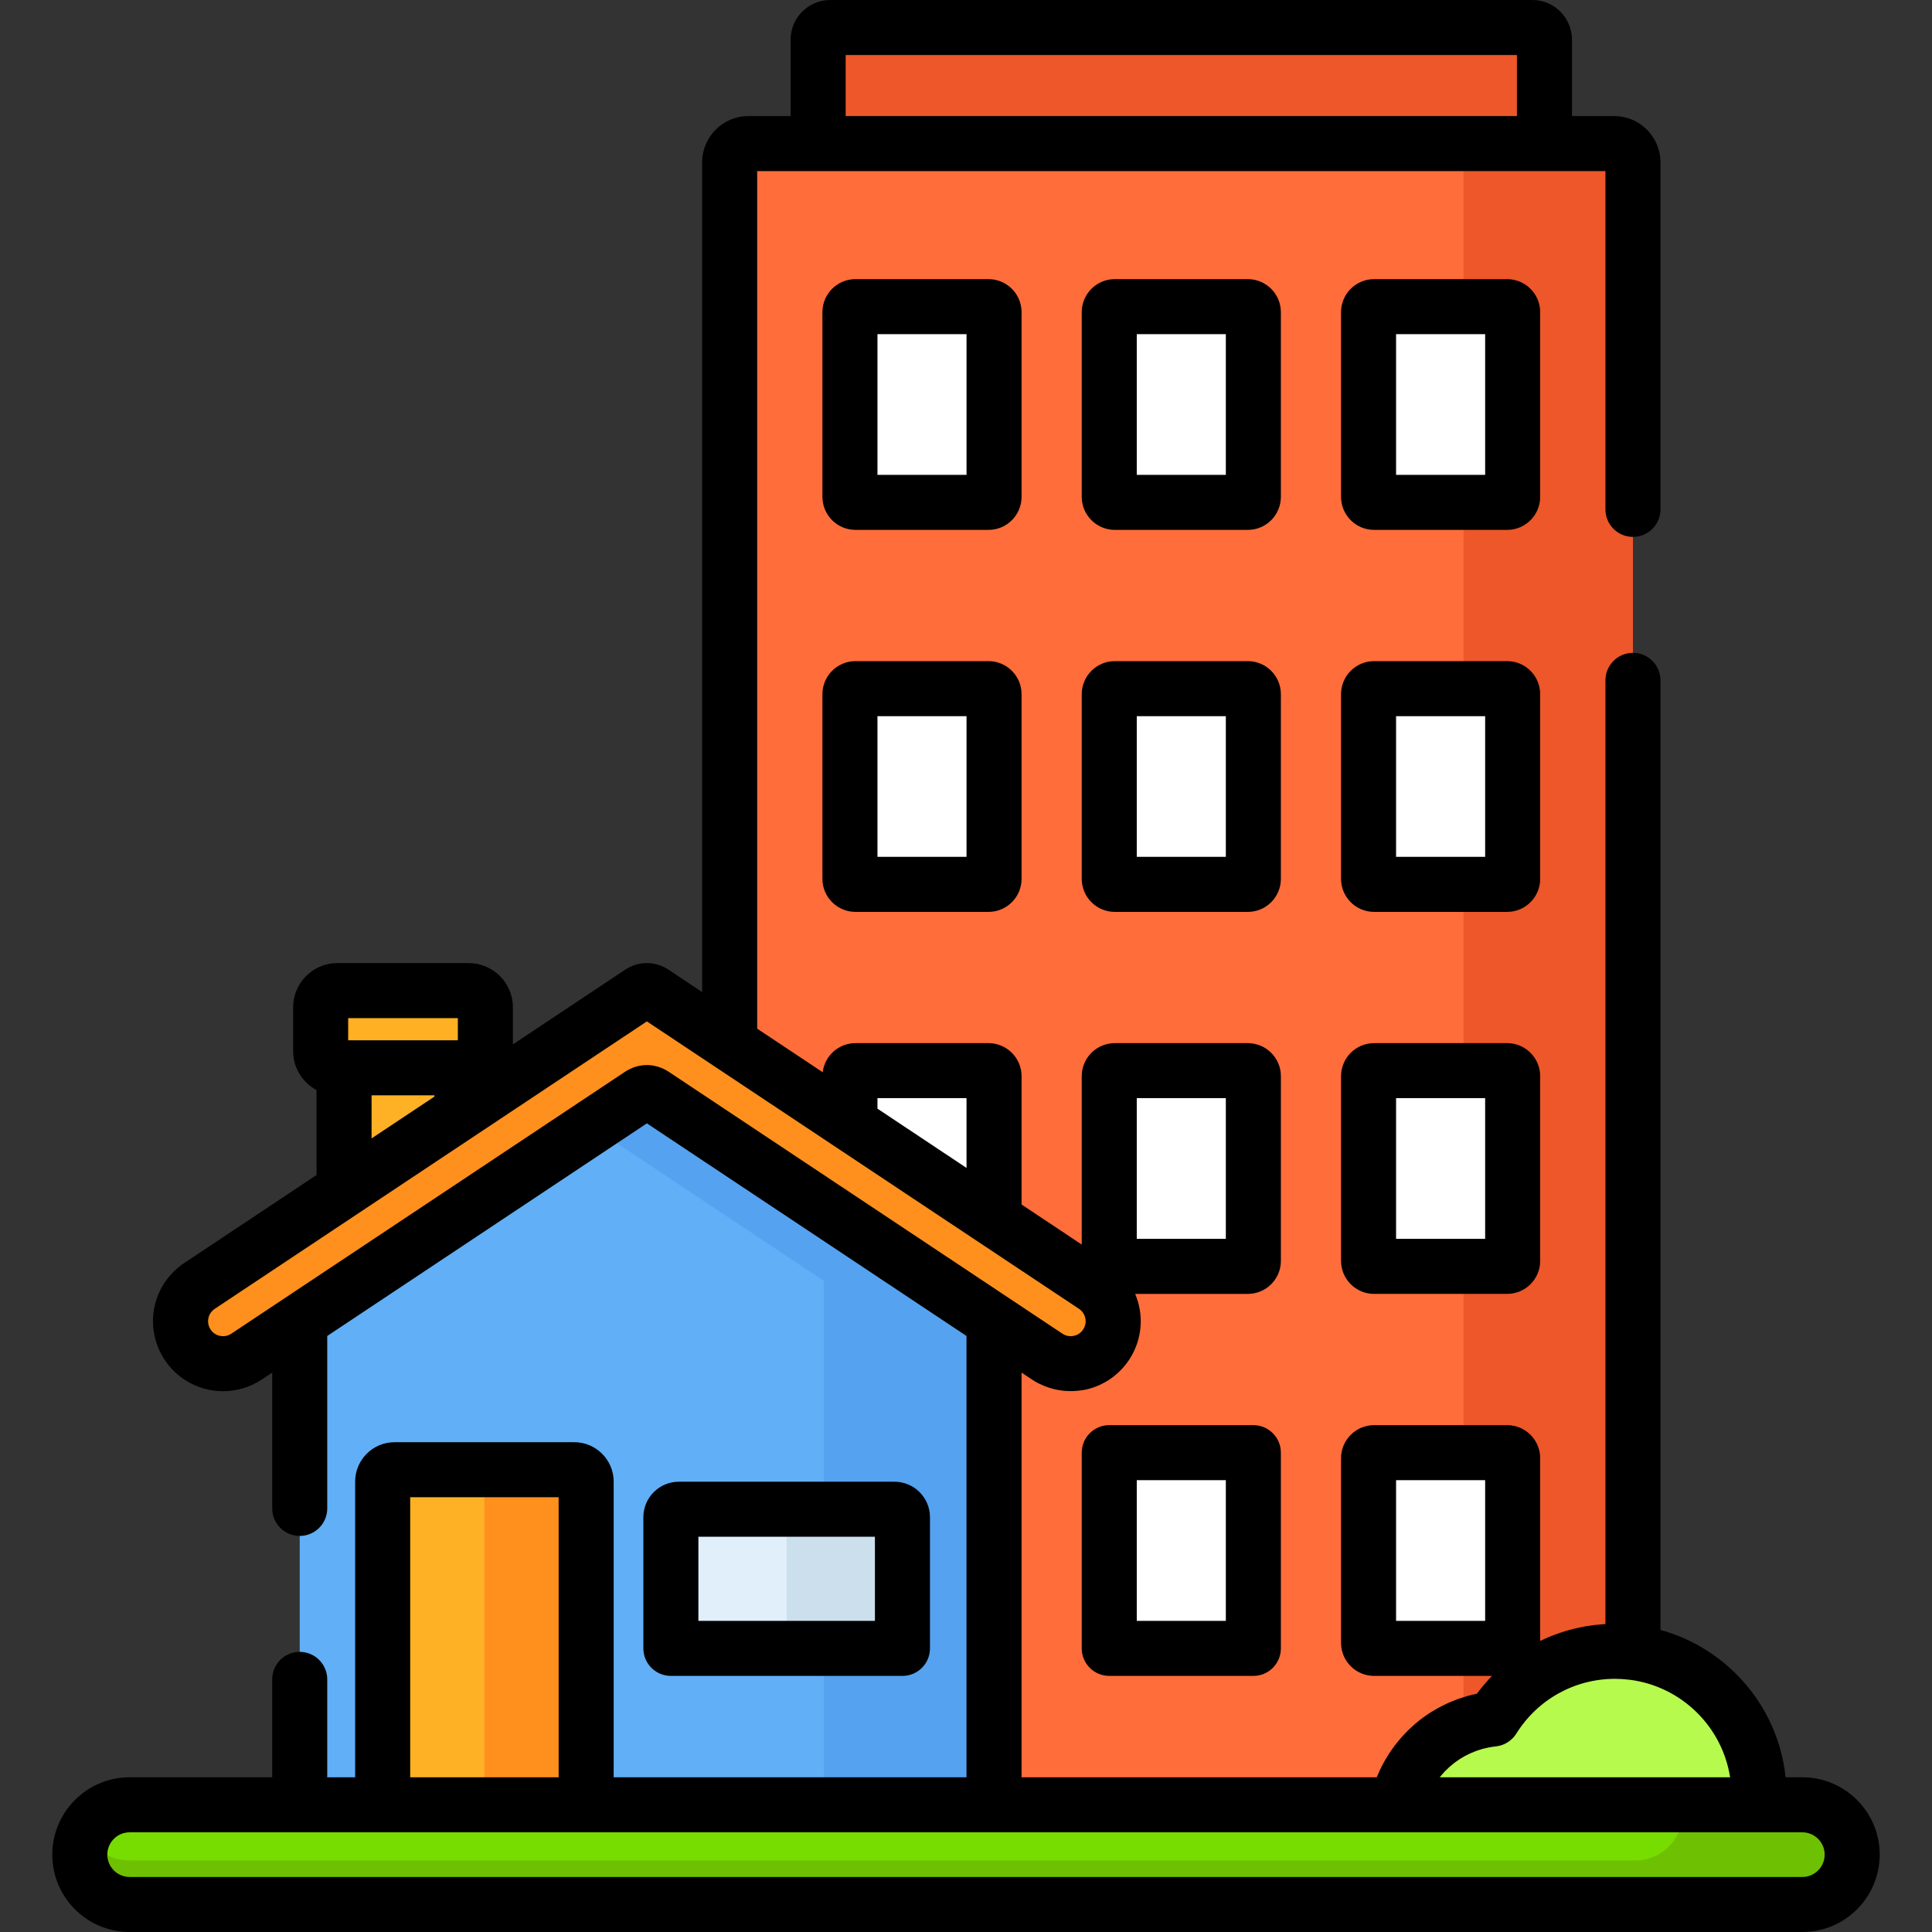 <?xml version="1.0" encoding="iso-8859-1"?>
<!-- Generator: Adobe Illustrator 19.0.0, SVG Export Plug-In . SVG Version: 6.00 Build 0)  -->
<svg version="1.1" id="Capa_1" xmlns="http://www.w3.org/2000/svg" xmlns:xlink="http://www.w3.org/1999/xlink" x="0px" y="0px"
	 viewBox="0 0 512 512" style="enable-background:new 0 0 512 512;" xml:space="preserve">
<rect x="0" y="0" width="512" height="512" fill="#333333" stroke="none"/>
<path style="fill:#ED5729;" d="M406.096,7.293H220.02c-1.769,0-3.203,1.434-3.203,3.203v53.093h192.483V10.496
	C409.299,8.727,407.865,7.293,406.096,7.293z"/>
<path style="fill:#FF6D3A;" d="M432.747,484.286H193.368V43.018c0-2.743,2.224-4.967,4.967-4.967h229.444
	c2.743,0,4.967,2.224,4.967,4.967V484.286z"/>
<path id="SVGCleanerId_0" style="fill:#FF901D;" d="M65.338,359.513l104.433-69.469c1.004-0.668,2.311-0.668,3.315,0l104.432,69.469
	c5.526,3.676,13.016,1.794,16.148-4.057l0,0c2.736-5.111,1.14-11.465-3.687-14.676l-116.894-77.759
	c-1.004-0.668-2.311-0.668-3.315,0L52.877,340.78c-4.827,3.211-6.423,9.565-3.687,14.676l0,0
	C52.322,361.307,59.813,363.189,65.338,359.513z"/>
<g>
	<path id="SVGCleanerId_0_1_" style="fill:#FF901D;" d="M65.338,359.513l104.433-69.469c1.004-0.668,2.311-0.668,3.315,0
		l104.432,69.469c5.526,3.676,13.016,1.794,16.148-4.057l0,0c2.736-5.111,1.14-11.465-3.687-14.676l-116.894-77.759
		c-1.004-0.668-2.311-0.668-3.315,0L52.877,340.78c-4.827,3.211-6.423,9.565-3.687,14.676l0,0
		C52.322,361.307,59.813,363.189,65.338,359.513z"/>
</g>
<path style="fill:#ED5729;" d="M427.779,38.051h-44.892c2.743,0,4.967,2.224,4.967,4.967v441.268h44.892V43.018
	C432.747,40.274,430.523,38.051,427.779,38.051z"/>
<g>
	<path style="fill:#FFFFFF;" d="M261.966,133.132H226.71c-0.81,0-1.467-0.657-1.467-1.467V82.73c0-0.81,0.657-1.467,1.467-1.467
		h35.255c0.81,0,1.467,0.657,1.467,1.467v48.935C263.432,132.475,262.776,133.132,261.966,133.132z"/>
	<path style="fill:#FFFFFF;" d="M330.685,133.132H295.43c-0.81,0-1.467-0.657-1.467-1.467V82.73c0-0.81,0.657-1.467,1.467-1.467
		h35.255c0.81,0,1.467,0.657,1.467,1.467v48.935C332.153,132.475,331.495,133.132,330.685,133.132z"/>
	<path style="fill:#FFFFFF;" d="M399.404,133.132h-35.255c-0.81,0-1.467-0.657-1.467-1.467V82.73c0-0.81,0.657-1.467,1.467-1.467
		h35.255c0.81,0,1.467,0.657,1.467,1.467v48.935C400.872,132.475,400.214,133.132,399.404,133.132z"/>
	<path style="fill:#FFFFFF;" d="M261.966,234.368H226.71c-0.81,0-1.467-0.657-1.467-1.467v-48.935c0-0.81,0.657-1.467,1.467-1.467
		h35.255c0.81,0,1.467,0.657,1.467,1.467V232.9C263.432,233.711,262.776,234.368,261.966,234.368z"/>
	<path style="fill:#FFFFFF;" d="M330.685,234.368H295.43c-0.81,0-1.467-0.657-1.467-1.467v-48.935c0-0.81,0.657-1.467,1.467-1.467
		h35.255c0.81,0,1.467,0.657,1.467,1.467V232.9C332.153,233.711,331.495,234.368,330.685,234.368z"/>
	<path style="fill:#FFFFFF;" d="M399.404,234.368h-35.255c-0.81,0-1.467-0.657-1.467-1.467v-48.935c0-0.81,0.657-1.467,1.467-1.467
		h35.255c0.81,0,1.467,0.657,1.467,1.467V232.9C400.872,233.711,400.214,234.368,399.404,234.368z"/>
	<path style="fill:#FFFFFF;" d="M261.966,335.603H226.71c-0.81,0-1.467-0.657-1.467-1.467v-48.935c0-0.81,0.657-1.467,1.467-1.467
		h35.255c0.81,0,1.467,0.657,1.467,1.467v48.935C263.432,334.946,262.776,335.603,261.966,335.603z"/>
	<path style="fill:#FFFFFF;" d="M330.685,335.603H295.43c-0.81,0-1.467-0.657-1.467-1.467v-48.935c0-0.81,0.657-1.467,1.467-1.467
		h35.255c0.81,0,1.467,0.657,1.467,1.467v48.935C332.153,334.946,331.495,335.603,330.685,335.603z"/>
	<path style="fill:#FFFFFF;" d="M399.404,335.603h-35.255c-0.81,0-1.467-0.657-1.467-1.467v-48.935c0-0.81,0.657-1.467,1.467-1.467
		h35.255c0.81,0,1.467,0.657,1.467,1.467v48.935C400.872,334.946,400.214,335.603,399.404,335.603z"/>
	<rect x="293.959" y="384.97" style="fill:#FFFFFF;" width="38.19" height="51.869"/>
	<path style="fill:#FFFFFF;" d="M399.404,436.838h-35.255c-0.81,0-1.467-0.657-1.467-1.467v-48.935c0-0.81,0.657-1.467,1.467-1.467
		h35.255c0.81,0,1.467,0.657,1.467,1.467v48.935C400.872,436.182,400.214,436.838,399.404,436.838z"/>
</g>
<rect x="91.179" y="278.3" style="fill:#FFB125;" width="31.25" height="46.635"/>
<path style="fill:#FFB123;" d="M124.208,282.979h-34.81c-2.441,0-4.42-1.979-4.42-4.42v-11.618c0-2.441,1.979-4.42,4.42-4.42h34.81
	c2.441,0,4.42,1.979,4.42,4.42v11.618C128.628,281,126.649,282.979,124.208,282.979z"/>
<polygon style="fill:#61AFF6;" points="263.385,339.44 171.408,278.256 79.43,339.44 79.43,484.481 263.427,484.481 263.427,339.44 
	"/>
<path style="fill:#E1EFFB;" d="M239.16,436.838h-61.371V402.07c0-1.162,0.942-2.104,2.104-2.104h57.162
	c1.162,0,2.104,0.942,2.104,2.104L239.16,436.838L239.16,436.838z"/>
<polygon style="fill:#55A2F0;" points="263.385,339.44 171.408,278.256 148.88,293.241 218.331,339.44 218.372,339.44 
	218.372,484.481 263.427,484.481 263.427,339.44 "/>
<path style="fill:#FF901D;" d="M65.338,359.513l104.433-69.469c1.004-0.668,2.311-0.668,3.315,0l104.432,69.469
	c5.526,3.676,13.016,1.794,16.148-4.057l0,0c2.736-5.111,1.14-11.465-3.687-14.676l-116.894-77.759
	c-1.004-0.668-2.311-0.668-3.315,0L52.877,340.78c-4.827,3.211-6.423,9.565-3.687,14.676l0,0
	C52.322,361.307,59.813,363.189,65.338,359.513z"/>
<path style="fill:#FFB125;" d="M152.192,389.491h-47.633c-1.737,0-3.146,1.409-3.146,3.146v91.896h53.925v-91.896
	C155.339,390.899,153.93,389.491,152.192,389.491z"/>
<path style="fill:#CCDFED;" d="M237.055,399.966h-28.581v36.873h30.685V402.07C239.16,400.908,238.217,399.966,237.055,399.966z"/>
<path style="fill:#B6FA4D;" d="M369.513,484.123c0.264-14.872,11.616-27.035,26.146-28.565
	c6.742-10.775,18.708-17.946,32.355-17.946c21.068,0,38.147,17.079,38.147,38.147c0,2.875-0.328,5.671-0.931,8.364L369.513,484.123
	L369.513,484.123z"/>
<path style="fill:#FF901D;" d="M152.192,389.491h-23.817v95.042h26.963v-91.896C155.339,390.899,153.93,389.491,152.192,389.491z"/>
<path style="fill:#77DD00;" d="M477.641,478.291H34.357c-7.295,0-13.208,5.913-13.208,13.208l0,0
	c0,7.295,5.913,13.208,13.208,13.208h443.285c7.295,0,13.208-5.913,13.208-13.208l0,0
	C490.849,484.204,484.937,478.291,477.641,478.291z"/>
<path style="fill:#6EC102;" d="M490.708,493.329L490.708,493.329c0.083-0.6,0.141-1.207,0.141-1.83c0-0.673-0.069-1.327-0.168-1.971
	v-0.033c-0.014-0.095-0.039-0.186-0.056-0.281c-0.073-0.411-0.162-0.816-0.273-1.213c-0.079-0.29-0.16-0.578-0.259-0.86
	c-0.055-0.155-0.12-0.304-0.18-0.457c-0.111-0.283-0.228-0.562-0.358-0.836c-0.029-0.061-0.049-0.125-0.079-0.185
	c-0.002,0.005-0.005,0.009-0.007,0.013c-2.15-4.371-6.628-7.387-11.829-7.387h-31.757l0.015,2.177
	c0.048,6.928-5.555,12.57-12.483,12.57H34.357c-5.197,0-9.68-3.009-11.836-7.374c-1.087,2.2-1.599,4.735-1.276,7.424
	c0.804,6.699,6.717,11.619,13.464,11.619h411.359h31.574c0.438,0,0.869-0.024,1.296-0.065c0.146-0.014,0.288-0.042,0.433-0.06
	c0.276-0.036,0.553-0.073,0.823-0.126c0.174-0.034,0.344-0.08,0.516-0.121c0.234-0.056,0.467-0.111,0.696-0.179
	c0.186-0.055,0.366-0.12,0.548-0.183c0.206-0.071,0.41-0.143,0.611-0.224c0.192-0.077,0.379-0.161,0.565-0.247
	c0.18-0.083,0.358-0.167,0.533-0.257c0.197-0.101,0.389-0.207,0.58-0.318c0.152-0.088,0.302-0.179,0.45-0.273
	c0.202-0.128,0.401-0.26,0.596-0.399c0.121-0.087,0.239-0.176,0.357-0.267c0.209-0.16,0.415-0.323,0.615-0.495
	c0.085-0.073,0.166-0.151,0.249-0.226c0.221-0.2,0.438-0.404,0.644-0.618c0.036-0.038,0.069-0.077,0.105-0.115
	c1.826-1.942,3.065-4.433,3.45-7.203C490.708,493.33,490.708,493.329,490.708,493.329z"/>
<path d="M477.643,470.998h-4.439c-1.964-18.773-15.407-34.172-33.163-39.052V180.303c0-4.028-3.265-7.293-7.293-7.293
	c-4.028,0-7.293,3.265-7.293,7.293v250.086c-0.027,0.001-0.054,0.005-0.081,0.007c-0.307,0.017-0.61,0.052-0.916,0.076
	c-0.569,0.044-1.138,0.086-1.702,0.15c-0.349,0.04-0.694,0.097-1.041,0.145c-0.515,0.071-1.031,0.14-1.542,0.228
	c-0.362,0.063-0.72,0.14-1.079,0.211c-0.49,0.097-0.98,0.193-1.465,0.306c-0.365,0.085-0.725,0.182-1.086,0.276
	c-0.472,0.122-0.944,0.245-1.411,0.382c-0.363,0.107-0.721,0.224-1.081,0.339c-0.458,0.147-0.914,0.296-1.366,0.457
	c-0.358,0.128-0.713,0.264-1.067,0.4c-0.444,0.171-0.886,0.346-1.323,0.531c-0.352,0.148-0.7,0.303-1.048,0.461
	c-0.361,0.164-0.722,0.328-1.079,0.501v-48.423c0-4.83-3.93-8.76-8.761-8.76h-35.254c-4.831,0-8.761,3.93-8.761,8.76v48.935
	c0,4.83,3.93,8.76,8.761,8.76h31.248c-0.219,0.227-0.445,0.447-0.66,0.68c-0.396,0.427-0.775,0.872-1.156,1.315
	c-0.186,0.217-0.38,0.425-0.562,0.646c-0.555,0.672-1.094,1.361-1.614,2.07c-0.821,0.167-1.63,0.367-2.43,0.588
	c-0.259,0.071-0.511,0.156-0.767,0.233c-0.54,0.162-1.076,0.329-1.605,0.515c-0.294,0.103-0.583,0.216-0.874,0.327
	c-0.484,0.184-0.963,0.375-1.437,0.579c-0.295,0.127-0.586,0.257-0.876,0.391c-0.467,0.216-0.927,0.442-1.383,0.677
	c-0.274,0.141-0.549,0.281-0.82,0.428c-0.481,0.263-0.952,0.541-1.419,0.825c-0.229,0.139-0.462,0.271-0.687,0.415
	c-0.614,0.391-1.215,0.801-1.803,1.227c-0.067,0.049-0.138,0.092-0.205,0.141c-0.656,0.483-1.294,0.989-1.916,1.514
	c-0.174,0.147-0.34,0.305-0.512,0.455c-0.438,0.384-0.872,0.774-1.291,1.179c-0.21,0.203-0.412,0.413-0.617,0.62
	c-0.368,0.373-0.73,0.751-1.082,1.139c-0.207,0.229-0.411,0.462-0.612,0.696c-0.336,0.391-0.663,0.789-0.982,1.193
	c-0.19,0.24-0.379,0.48-0.563,0.725c-0.324,0.433-0.635,0.876-0.94,1.324c-0.156,0.229-0.317,0.454-0.468,0.687
	c-0.361,0.557-0.704,1.127-1.035,1.705c-0.077,0.134-0.161,0.262-0.236,0.398c-0.401,0.719-0.777,1.454-1.13,2.204
	c-0.091,0.193-0.169,0.392-0.257,0.586c-0.206,0.459-0.418,0.915-0.606,1.384h-94.132V363.75l2.759,1.835
	c0.543,0.361,1.102,0.691,1.675,0.991c0.116,0.061,0.239,0.105,0.356,0.163c3.052,1.513,6.463,2.147,9.85,1.854
	c0.975-0.084,1.947-0.221,2.907-0.462c1.264-0.318,2.482-0.766,3.636-1.333c0.081-0.04,0.156-0.09,0.236-0.132
	c0.492-0.25,0.978-0.512,1.444-0.804c0.005-0.003,0.008-0.006,0.013-0.009c0.538-0.338,1.059-0.702,1.559-1.092
	c0.076-0.059,0.144-0.129,0.219-0.19c1.918-1.545,3.538-3.462,4.723-5.674c2.755-5.147,2.857-11.002,0.728-16.001h29.859
	c4.831,0,8.76-3.93,8.76-8.76v-48.935c0-4.83-3.929-8.76-8.76-8.76H295.43c-4.831,0-8.76,3.93-8.76,8.76v44.617l-15.944-10.606
	V285.2c0-4.83-3.93-8.76-8.761-8.76H226.71c-4.475,0-8.17,3.374-8.691,7.71l-17.358-11.546V45.344h16.155h192.484h16.155v89.648
	c0,4.028,3.265,7.293,7.293,7.293c4.028,0,7.293-3.265,7.293-7.293V43.018c0-6.76-5.5-12.26-12.26-12.26h-11.187V10.496
	C416.592,4.709,411.883,0,406.096,0H220.018c-5.788,0-10.496,4.709-10.496,10.496v20.261h-11.187c-6.76,0-12.26,5.5-12.26,12.26
	v219.885l-8.948-5.952c-3.462-2.304-7.935-2.304-11.395-0.001l-29.81,19.83v-9.838c0-6.459-5.254-11.713-11.713-11.713H89.397
	c-6.459,0-11.713,5.255-11.713,11.713v11.617c0,4.467,2.515,8.355,6.202,10.33v22.505l-35.047,23.315
	c-8,5.321-10.613,15.721-6.078,24.19c2.46,4.597,6.772,7.961,11.828,9.232c1.485,0.373,2.999,0.557,4.507,0.557
	c3.626,0,7.215-1.062,10.281-3.101h0.001l2.759-1.835v35.992c0,4.028,3.265,7.293,7.293,7.293s7.293-3.265,7.293-7.293v-45.695
	l71.954-47.865l12.752-8.482l84.706,56.347v116.951h-93.503v-78.361c0-5.756-4.683-10.439-10.439-10.439h-47.634
	c-5.757,0-10.439,4.683-10.439,10.439v78.361h-7.397v-25.944c0-4.028-3.265-7.293-7.293-7.293s-7.293,3.265-7.293,7.293v25.944
	h-37.78c-11.304,0-20.501,9.197-20.501,20.501s9.196,20.5,20.5,20.5h443.286c11.304,0,20.501-9.197,20.501-20.501
	S488.946,470.998,477.643,470.998z M393.579,429.545h-23.604v-37.283h23.604V429.545z M301.255,291.027h23.603v37.283h-23.603
	V291.027z M224.108,14.586h177.897v16.172H224.108V14.586z M381.708,470.795c0.071-0.088,0.144-0.174,0.216-0.26
	c0.298-0.356,0.605-0.704,0.924-1.04c0.029-0.03,0.056-0.062,0.085-0.092c0.342-0.356,0.7-0.696,1.065-1.028
	c0.086-0.078,0.173-0.156,0.26-0.232c0.371-0.326,0.749-0.643,1.141-0.944c0.032-0.025,0.066-0.047,0.098-0.072
	c0.37-0.281,0.752-0.547,1.14-0.804c0.093-0.061,0.186-0.124,0.28-0.184c0.413-0.264,0.834-0.517,1.266-0.753
	c0.073-0.04,0.148-0.077,0.222-0.116c0.39-0.208,0.787-0.404,1.191-0.589c0.088-0.04,0.175-0.083,0.264-0.122
	c0.452-0.2,0.913-0.384,1.38-0.553c0.099-0.036,0.199-0.069,0.298-0.103c0.432-0.15,0.87-0.288,1.314-0.411
	c0.063-0.017,0.125-0.038,0.189-0.055c0.488-0.13,0.984-0.241,1.484-0.338c0.115-0.022,0.23-0.043,0.345-0.063
	c0.512-0.091,1.027-0.171,1.55-0.226c2.231-0.235,4.23-1.483,5.418-3.384c5.69-9.093,15.475-14.522,26.173-14.522
	c0.6,0,1.205,0.021,1.821,0.06c0.045,0.003,0.09,0.006,0.135,0.009c0.612,0.041,1.235,0.099,1.881,0.179
	c0.027,0.003,0.054,0.003,0.081,0.006c13.604,1.732,24.472,12.352,26.57,25.84h-76.946
	C381.607,470.931,381.656,470.861,381.708,470.795z M232.535,291.027h23.604v18.483l-23.604-15.702L232.535,291.027L232.535,291.027
	z M92.271,269.813h29.066v5.872H92.271V269.813z M115.133,290.272v0.336L98.472,301.69v-11.419h16.661V290.272z M177.126,283.971
	c-1.197-0.796-2.518-1.297-3.873-1.543c-0.114-0.021-0.226-0.059-0.34-0.076c-0.029-0.004-0.059-0.002-0.088-0.006
	c-2.007-0.276-4.07,0.053-5.932,0.972c-0.395,0.195-0.786,0.404-1.16,0.653L75.39,344.067c-0.002,0.001-0.003,0.003-0.005,0.004
	l-14.086,9.37c-1.267,0.844-2.521,0.702-3.156,0.543c-0.633-0.159-1.804-0.627-2.523-1.97c-0.968-1.807-0.41-4.026,1.297-5.162
	l114.512-76.174l49.769,33.107c0.002,0.001,0.003,0.002,0.005,0.003l21.399,14.235l43.338,28.829
	c1.706,1.135,2.264,3.354,1.296,5.162c-0.719,1.343-1.89,1.81-2.523,1.969c-0.634,0.159-1.887,0.301-3.156-0.543l-14.091-9.374
	L177.126,283.971z M108.706,396.783h39.339v74.215h-39.339V396.783z M477.643,497.414H34.356c-3.262,0-5.915-2.654-5.915-5.915
	s2.653-5.915,5.915-5.915h45.073h21.983h53.925h108.089h106.78h95.859h11.576c3.262,0,5.915,2.654,5.915,5.915
	S480.904,497.414,477.643,497.414z"/>
<path d="M239.16,444.131c4.028,0,7.293-3.265,7.293-7.293V402.07c0-5.182-4.215-9.397-9.396-9.397h-57.162
	c-5.182,0-9.397,4.216-9.397,9.397v34.768c0,4.028,3.265,7.293,7.293,7.293H239.16z M185.081,407.258h46.784v22.287h-46.784V407.258
	z"/>
<path d="M270.726,82.731c0-4.831-3.929-8.761-8.76-8.761H226.71c-4.831,0-8.76,3.93-8.76,8.761v48.935c0,4.83,3.929,8.76,8.76,8.76
	h35.255c4.831,0,8.76-3.93,8.76-8.76V82.731H270.726z M256.14,125.839h-23.603V88.556h23.603V125.839z"/>
<path d="M339.445,82.731c0-4.831-3.929-8.761-8.76-8.761H295.43c-4.831,0-8.76,3.93-8.76,8.761v48.935c0,4.83,3.929,8.76,8.76,8.76
	h35.255c4.831,0,8.76-3.93,8.76-8.76L339.445,82.731L339.445,82.731z M324.859,125.839h-23.603V88.556h23.603V125.839z"/>
<path d="M408.165,82.731c0-4.831-3.93-8.761-8.761-8.761h-35.254c-4.831,0-8.761,3.93-8.761,8.761v48.935
	c0,4.83,3.93,8.76,8.761,8.76h35.254c4.831,0,8.761-3.93,8.761-8.76V82.731z M393.579,125.839h-23.604V88.556h23.604V125.839z"/>
<path d="M261.964,175.206H226.71c-4.831,0-8.76,3.93-8.76,8.76V232.9c0,4.831,3.929,8.761,8.76,8.761h35.255
	c4.831,0,8.76-3.93,8.76-8.761v-48.935C270.726,179.136,266.795,175.206,261.964,175.206z M256.14,227.075h-23.603v-37.283h23.603
	V227.075z"/>
<path d="M330.685,175.206H295.43c-4.831,0-8.76,3.93-8.76,8.76V232.9c0,4.831,3.929,8.761,8.76,8.761h35.255
	c4.831,0,8.76-3.93,8.76-8.761v-48.935C339.445,179.136,335.516,175.206,330.685,175.206z M324.859,227.075h-23.603v-37.283h23.603
	V227.075z"/>
<path d="M408.165,183.966c0-4.83-3.93-8.76-8.761-8.76h-35.254c-4.831,0-8.761,3.93-8.761,8.76V232.9
	c0,4.831,3.93,8.761,8.761,8.761h35.254c4.831,0,8.761-3.93,8.761-8.761V183.966z M393.579,227.075h-23.604v-37.283h23.604V227.075z
	"/>
<path d="M399.404,276.441h-35.254c-4.831,0-8.761,3.93-8.761,8.76v48.935c0,4.83,3.93,8.76,8.761,8.76h35.254
	c4.831,0,8.761-3.93,8.761-8.76v-48.935C408.165,280.371,404.234,276.441,399.404,276.441z M393.579,328.31h-23.604v-37.283h23.604
	V328.31z"/>
<path d="M293.963,377.676c-4.028,0-7.293,3.265-7.293,7.293v51.869c0,4.028,3.265,7.293,7.293,7.293h38.189
	c4.028,0,7.293-3.265,7.293-7.293v-51.869c0-4.028-3.265-7.293-7.293-7.293H293.963z M324.859,429.545h-23.603v-37.283h23.603
	V429.545z"/>
<g>
</g>
<g>
</g>
<g>
</g>
<g>
</g>
<g>
</g>
<g>
</g>
<g>
</g>
<g>
</g>
<g>
</g>
<g>
</g>
<g>
</g>
<g>
</g>
<g>
</g>
<g>
</g>
<g>
</g>
</svg>
